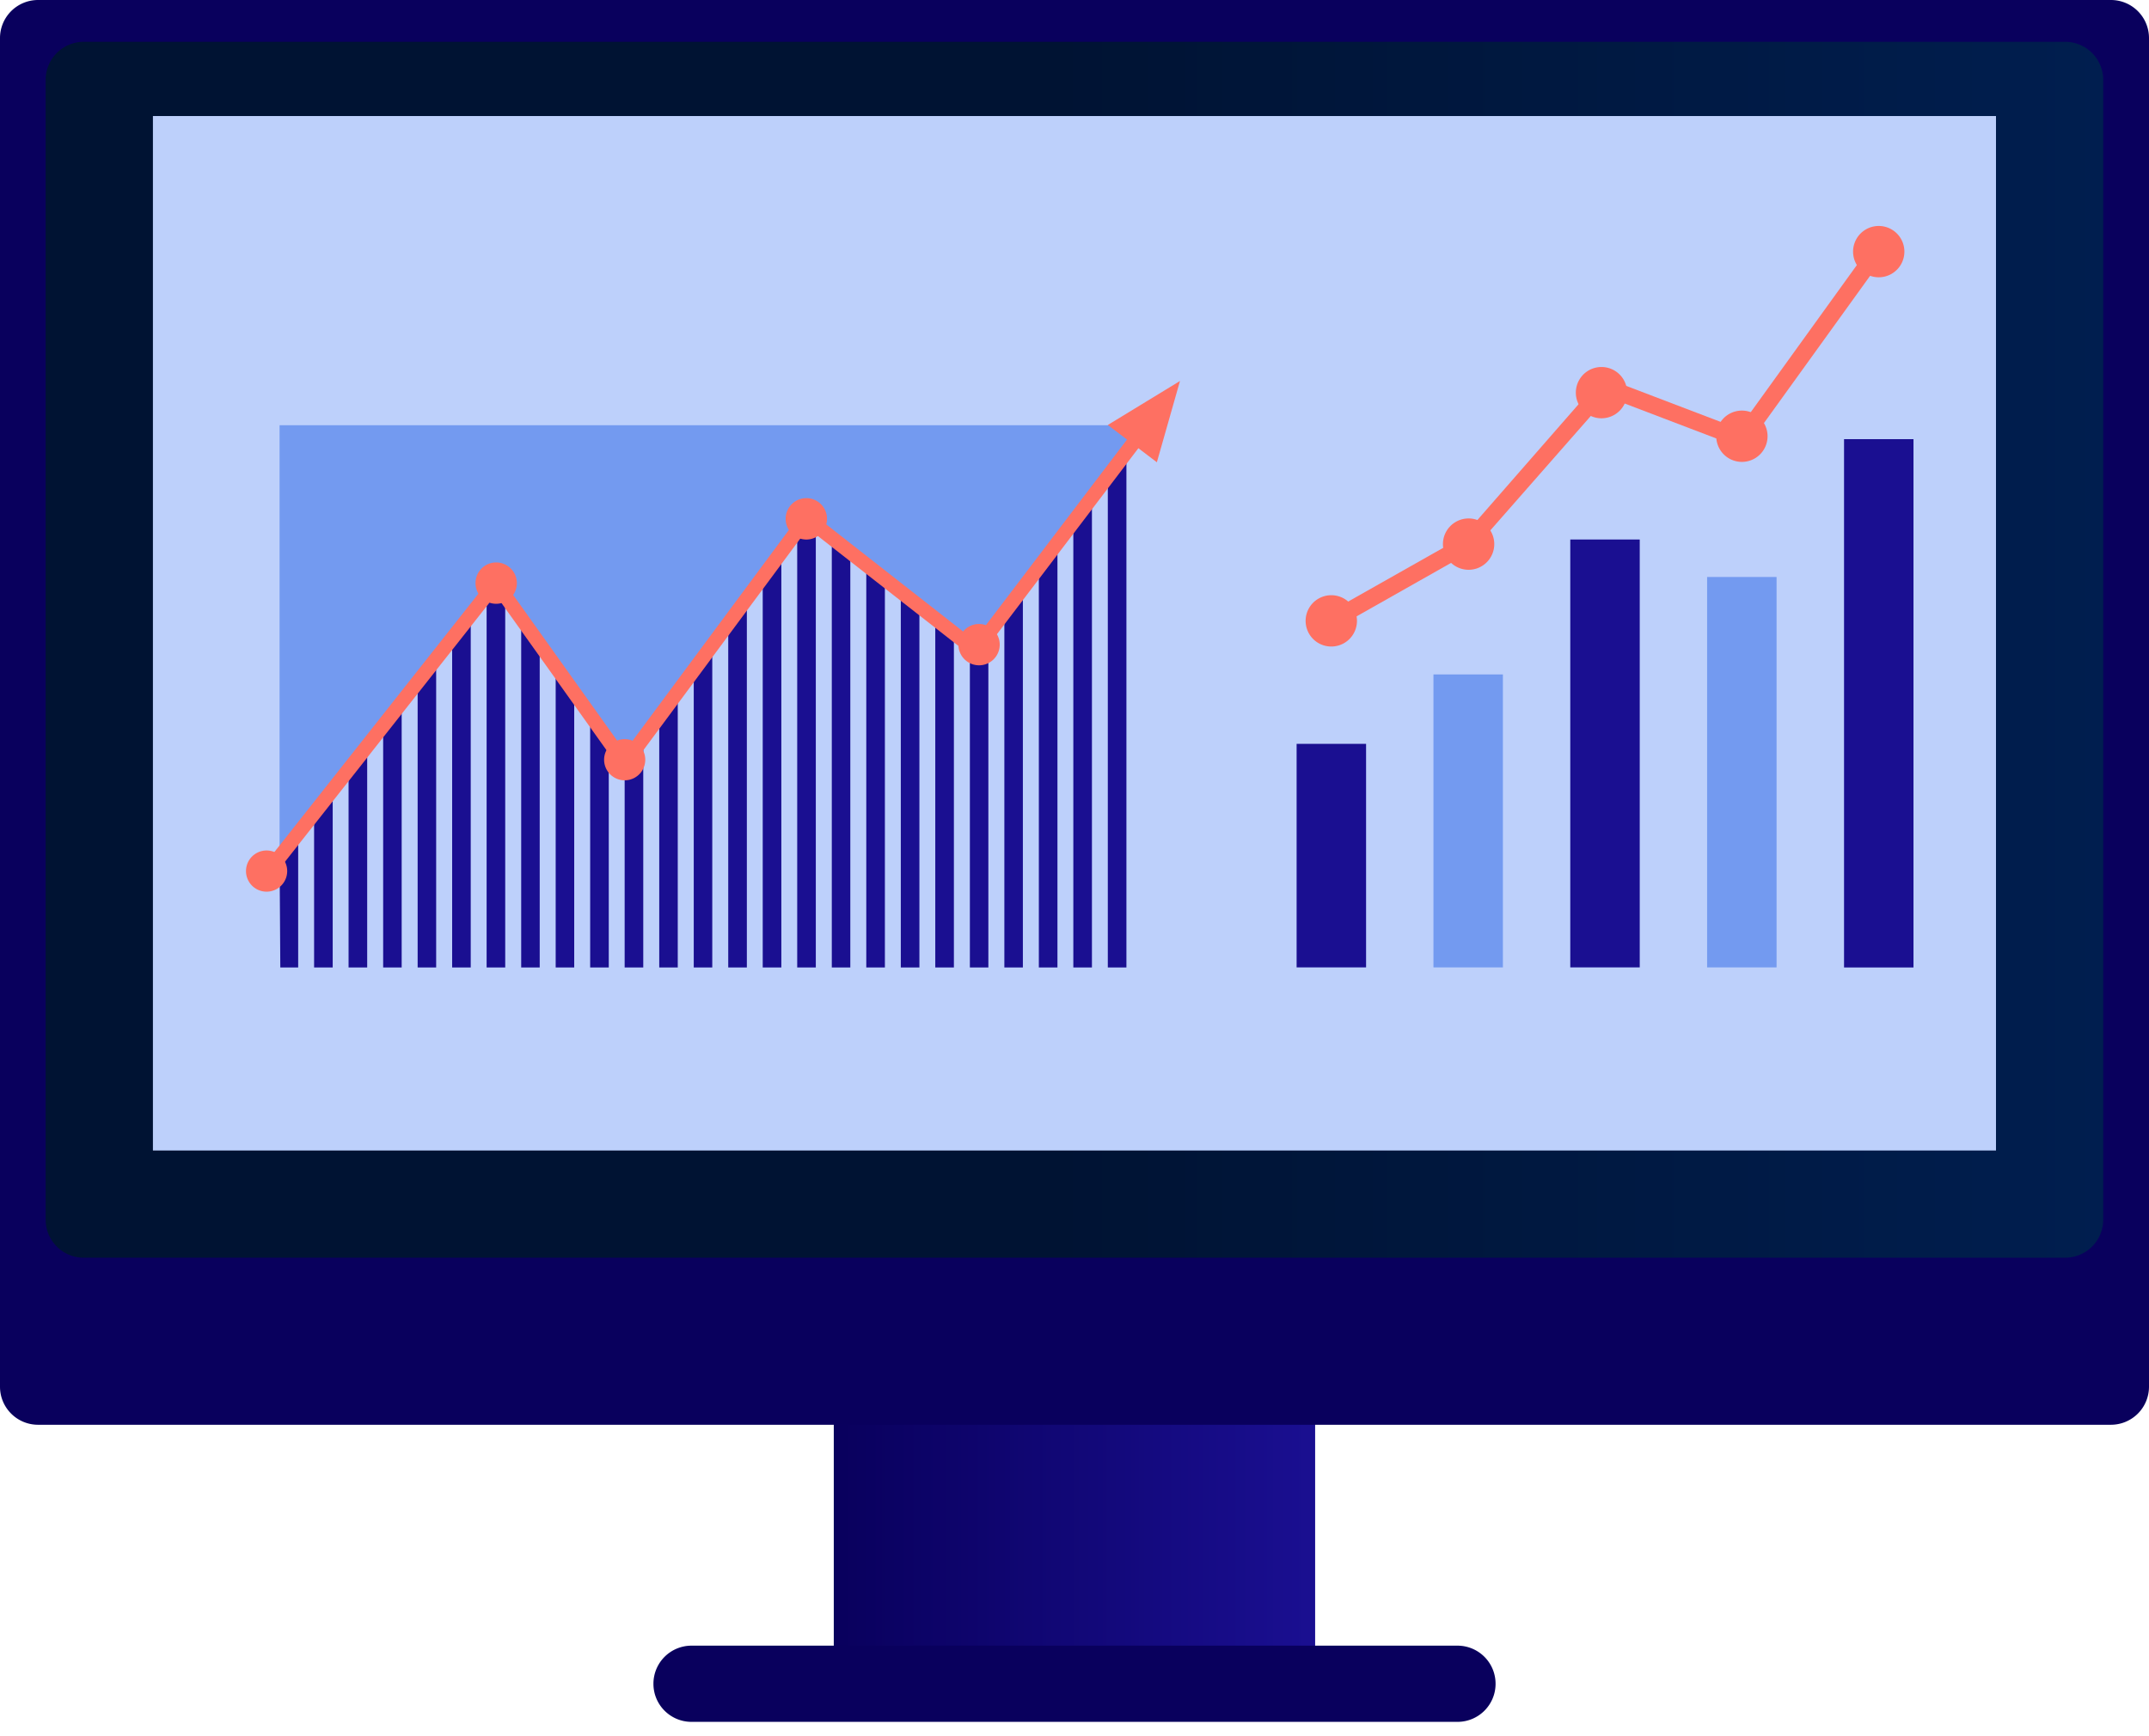 <svg width="125" height="101" fill="none" xmlns="http://www.w3.org/2000/svg">
    <g clip-path="url(#a)">
        <path d="M74.283 78.902H50.712a2.214 2.214 0 0 0-2.214 2.214v15.076c0 1.223.991 2.214 2.214 2.214h23.571a2.214 2.214 0 0 0 2.214-2.214V81.116a2.214 2.214 0 0 0-2.214-2.214z" fill="url(#b)"/>
        <path d="M84.778 95.744H40.222a2.214 2.214 0 0 0-2.214 2.214v.005c0 1.223.991 2.214 2.214 2.214h44.556c1.223 0 2.214-.99 2.214-2.214v-.005a2.214 2.214 0 0 0-2.214-2.214z" fill="url(#c)"/>
        <path d="M122.786 0H2.214A2.214 2.214 0 0 0 0 2.214v78.464c0 1.223.991 2.214 2.214 2.214h120.572A2.214 2.214 0 0 0 125 80.68V2.213A2.214 2.214 0 0 0 122.786 0z" fill="url(#d)"/>
        <path d="M120.124 2.433H4.87a2.214 2.214 0 0 0-2.214 2.214v66.312c0 1.223.991 2.214 2.214 2.214h115.254a2.214 2.214 0 0 0 2.213-2.214V4.647a2.214 2.214 0 0 0-2.213-2.214z" fill="url(#e)"/>
        <path d="M116.101 6.751H8.895v60.185H116.1V6.751z" fill="#BDD0FB"/>
        <path d="M79.46 43.277h-4.04v13.005h4.04V43.277z" fill="url(#f)"/>
        <path d="M87.419 39.238h-4.04v17.044h4.04V39.238z" fill="#739AF0"/>
        <path d="M95.378 31.388h-4.04v24.894h4.04V31.388z" fill="url(#g)"/>
        <path d="M103.337 33.569h-4.04v22.713h4.04V33.569z" fill="#739AF0"/>
        <path d="M111.301 25.55h-4.039v30.737h4.039V25.55z" fill="url(#h)"/>
        <path d="m77.682 36.553-.487-.863 7.888-4.46 8.129-9.305 7.926 3.023 7.741-10.736.803.58-8.183 11.353-7.997-3.05-7.861 8.954-7.96 4.505z" fill="url(#i)"/>
        <path d="M78.93 36.122a1.493 1.493 0 1 1-2.986 0 1.493 1.493 0 0 1 2.986 0z" fill="url(#j)"/>
        <path d="M86.916 31.618a1.493 1.493 0 1 1-2.985 0 1.493 1.493 0 0 1 2.985 0z" fill="url(#k)"/>
        <path d="M93.153 24.336a1.492 1.492 0 1 0 0-2.984 1.492 1.492 0 0 0 0 2.984z" fill="url(#l)"/>
        <path d="M101.32 26.873a1.492 1.492 0 1 0 .001-2.985 1.492 1.492 0 0 0-.001 2.985z" fill="url(#m)"/>
        <path d="M109.279 16.132a1.492 1.492 0 1 0 .001-2.985 1.492 1.492 0 0 0-.001 2.985z" fill="url(#n)"/>
        <path d="M16.262 49.86V24.74h50.444l-9.758 12.764-10.036-7.363-10.578 14.06-7.489-10.283-12.583 15.94z" fill="#739AF0"/>
        <path d="M65.52 56.287V26.304l-1.082 1.422v28.561h1.082z" fill="url(#o)"/>
        <path d="M63.514 56.287V28.944l-1.082 1.422v25.921h1.082z" fill="url(#p)"/>
        <path d="M61.508 56.288V31.585l-1.082 1.421v23.282h1.082z" fill="url(#q)"/>
        <path d="M59.497 56.288V34.225l-1.077 1.421v20.642h1.077z" fill="url(#r)"/>
        <path d="M57.49 56.287V36.865l-.737.973-.339-.268v18.717h1.077z" fill="url(#s)"/>
        <path d="M55.485 56.288V36.849l-1.083-.847v20.286h1.083z" fill="url(#t)"/>
        <path d="M53.479 56.287V35.274l-1.082-.841v21.854h1.082z" fill="url(#u)"/>
        <path d="M51.471 56.287V33.706l-1.082-.842v23.423h1.082z" fill="url(#v)"/>
        <path d="M49.46 56.287v-24.15l-1.077-.847v24.997h1.077z" fill="url(#w)"/>
        <path d="M47.453 56.287V30.568l-.54-.426-.542.732v25.413h1.082z" fill="url(#x)"/>
        <path d="M45.448 56.287V32.126l-1.083 1.454v22.707h1.083z" fill="url(#y)"/>
        <path d="M43.442 56.287V34.831l-1.083 1.455v20.001h1.083z" fill="url(#z)"/>
        <path d="M41.43 56.287v-18.75l-1.077 1.46v17.29h1.077z" fill="url(#A)"/>
        <path d="M39.423 56.287V40.25l-1.077 1.454v14.584h1.077z" fill="url(#B)"/>
        <path d="M37.416 56.288V42.955l-1.082 1.46v11.873h1.082z" fill="url(#C)"/>
        <path d="M35.41 56.287V43.113L34.328 41.6v14.688h1.082z" fill="url(#D)"/>
        <path d="M33.4 56.288V40.303l-1.078-1.514v17.498H33.4z" fill="url(#E)"/>
        <path d="M31.393 56.287V37.488l-1.077-1.514v20.313h1.077z" fill="url(#F)"/>
        <path d="M29.387 56.287V34.68l-.541-.76-.541.683v21.685h1.082z" fill="url(#G)"/>
        <path d="M27.381 56.287v-20.51L26.3 37.144v19.143h1.082z" fill="url(#H)"/>
        <path d="M25.37 56.287V38.32l-1.077 1.372v16.596h1.077z" fill="url(#I)"/>
        <path d="M23.364 56.288V40.86l-1.077 1.372v14.055h1.077z" fill="url(#J)"/>
        <path d="M21.358 56.288v-12.88l-1.083 1.367v11.513h1.083z" fill="url(#K)"/>
        <path d="M19.352 56.288V45.95l-1.082 1.366v8.97h1.082z" fill="url(#L)"/>
        <path d="M17.344 56.287v-7.795l-1.082 1.367.043 6.428h1.04z" fill="url(#M)"/>
        <path d="m15.836 51.073-.656-.514 13.682-17.328L36.34 43.71l10.496-14.158 9.84 7.702 9.702-12.764.661.503-10.21 13.43-9.835-7.69L36.33 45.12l-7.5-10.512-12.993 16.465z" fill="url(#N)"/>
        <path d="M16.705 50.68a1.198 1.198 0 1 1-2.396-.001 1.198 1.198 0 0 1 2.396 0z" fill="url(#O)"/>
        <path d="M30.065 33.919a1.203 1.203 0 1 1-1.202-1.197 1.208 1.208 0 0 1 1.202 1.197z" fill="url(#P)"/>
        <path d="M36.336 45.398a1.197 1.197 0 1 0 0-2.394 1.197 1.197 0 0 0 0 2.394z" fill="url(#Q)"/>
        <path d="M48.104 30.142a1.203 1.203 0 1 1-2.405.065 1.203 1.203 0 0 1 2.405-.066z" fill="url(#R)"/>
        <path d="M58.151 37.505a1.202 1.202 0 1 1-2.404 0 1.202 1.202 0 0 1 2.404 0z" fill="url(#S)"/>
        <path d="m68.636 22.166-4.198 2.559 2.853 2.17 1.345-4.729z" fill="url(#T)"/>
    </g>
    <defs>
        <linearGradient id="b" x1="48.498" y1="88.654" x2="76.497" y2="88.654" gradientUnits="userSpaceOnUse">
            <stop stop-color="#09005D"/>
            <stop offset="1" stop-color="#1A0F91"/>
        </linearGradient>
        <linearGradient id="c" x1="3443.89" y1="890.181" x2="7833.38" y2="890.181" gradientUnits="userSpaceOnUse">
            <stop stop-color="#09005D"/>
            <stop offset="1" stop-color="#1A0F91"/>
        </linearGradient>
        <linearGradient id="d" x1="0" y1="6284.9" x2="28583.8" y2="6284.9" gradientUnits="userSpaceOnUse">
            <stop stop-color="#09005D"/>
            <stop offset="1" stop-color="#1A0F91"/>
        </linearGradient>
        <linearGradient id="e" x1="2.656" y1="37.8" x2="122.337" y2="37.8" gradientUnits="userSpaceOnUse">
            <stop offset=".49" stop-color="#001333"/>
            <stop offset="1" stop-color="#001E4F"/>
        </linearGradient>
        <linearGradient id="f" x1="647.679" y1="1382.36" x2="647.679" y2="1072.85" gradientUnits="userSpaceOnUse">
            <stop stop-color="#09005D"/>
            <stop offset="1" stop-color="#1A0F91"/>
        </linearGradient>
        <linearGradient id="g" x1="781.272" y1="2594.72" x2="781.272" y2="1460.8" gradientUnits="userSpaceOnUse">
            <stop stop-color="#09005D"/>
            <stop offset="1" stop-color="#1A0F91"/>
        </linearGradient>
        <linearGradient id="h" x1="914.831" y1="3190.59" x2="914.831" y2="1462.22" gradientUnits="userSpaceOnUse">
            <stop stop-color="#09005D"/>
            <stop offset="1" stop-color="#1A0F91"/>
        </linearGradient>
        <linearGradient id="i" x1="77.195" y1="25.38" x2="109.682" y2="25.38" gradientUnits="userSpaceOnUse">
            <stop offset=".03" stop-color="#FE7062"/>
            <stop offset="1" stop-color="#FE7062"/>
        </linearGradient>
        <linearGradient id="j" x1="490.633" y1="231.855" x2="506.899" y2="231.855" gradientUnits="userSpaceOnUse">
            <stop offset=".03" stop-color="#FE7062"/>
            <stop offset="1" stop-color="#FE7062"/>
        </linearGradient>
        <linearGradient id="k" x1="542.077" y1="202.758" x2="558.343" y2="202.758" gradientUnits="userSpaceOnUse">
            <stop offset=".03" stop-color="#FE7062"/>
            <stop offset="1" stop-color="#FE7062"/>
        </linearGradient>
        <linearGradient id="l" x1="592.157" y1="146.08" x2="608.424" y2="146.08" gradientUnits="userSpaceOnUse">
            <stop offset=".03" stop-color="#FE7062"/>
            <stop offset="1" stop-color="#FE7062"/>
        </linearGradient>
        <linearGradient id="m" x1="644.886" y1="162.466" x2="661.182" y2="162.466" gradientUnits="userSpaceOnUse">
            <stop offset=".03" stop-color="#FE7062"/>
            <stop offset="1" stop-color="#FE7062"/>
        </linearGradient>
        <linearGradient id="n" x1="696.302" y1="93.076" x2="712.598" y2="93.076" gradientUnits="userSpaceOnUse">
            <stop offset=".03" stop-color="#FE7062"/>
            <stop offset="1" stop-color="#FE7062"/>
        </linearGradient>
        <linearGradient id="o" x1="193.097" y1="3113.67" x2="193.097" y2="1469.09" gradientUnits="userSpaceOnUse">
            <stop stop-color="#09005D"/>
            <stop offset="1" stop-color="#1A0F91"/>
        </linearGradient>
        <linearGradient id="p" x1="187.118" y1="2844.44" x2="187.118" y2="1476.75" gradientUnits="userSpaceOnUse">
            <stop stop-color="#09005D"/>
            <stop offset="1" stop-color="#1A0F91"/>
        </linearGradient>
        <linearGradient id="q" x1="181.14" y1="2575.21" x2="181.14" y2="1458.9" gradientUnits="userSpaceOnUse">
            <stop stop-color="#09005D"/>
            <stop offset="1" stop-color="#1A0F91"/>
        </linearGradient>
        <linearGradient id="r" x1="174.572" y1="2305.99" x2="174.572" y2="1415.55" gradientUnits="userSpaceOnUse">
            <stop stop-color="#09005D"/>
            <stop offset="1" stop-color="#1A0F91"/>
        </linearGradient>
        <linearGradient id="s" x1="168.604" y1="2036.76" x2="168.604" y2="1346.69" gradientUnits="userSpaceOnUse">
            <stop stop-color="#09005D"/>
            <stop offset="1" stop-color="#1A0F91"/>
        </linearGradient>
        <linearGradient id="t" x1="163.189" y1="2124.83" x2="163.189" y2="1372.02" gradientUnits="userSpaceOnUse">
            <stop stop-color="#09005D"/>
            <stop offset="1" stop-color="#1A0F91"/>
        </linearGradient>
        <linearGradient id="u" x1="157.211" y1="2284.8" x2="157.211" y2="1411.06" gradientUnits="userSpaceOnUse">
            <stop stop-color="#09005D"/>
            <stop offset="1" stop-color="#1A0F91"/>
        </linearGradient>
        <linearGradient id="v" x1="151.231" y1="2444.78" x2="151.231" y2="1440.85" gradientUnits="userSpaceOnUse">
            <stop stop-color="#09005D"/>
            <stop offset="1" stop-color="#1A0F91"/>
        </linearGradient>
        <linearGradient id="w" x1="144.753" y1="2605.31" x2="144.753" y2="1462.16" gradientUnits="userSpaceOnUse">
            <stop stop-color="#09005D"/>
            <stop offset="1" stop-color="#1A0F91"/>
        </linearGradient>
        <linearGradient id="x" x1="139.258" y1="2722.37" x2="139.258" y2="1471.82" gradientUnits="userSpaceOnUse">
            <stop stop-color="#09005D"/>
            <stop offset="1" stop-color="#1A0F91"/>
        </linearGradient>
        <linearGradient id="y" x1="133.28" y1="2520.03" x2="133.28" y2="1451.85" gradientUnits="userSpaceOnUse">
            <stop stop-color="#09005D"/>
            <stop offset="1" stop-color="#1A0F91"/>
        </linearGradient>
        <linearGradient id="z" x1="127.302" y1="2244.11" x2="127.302" y2="1401.98" gradientUnits="userSpaceOnUse">
            <stop stop-color="#09005D"/>
            <stop offset="1" stop-color="#1A0F91"/>
        </linearGradient>
        <linearGradient id="A" x1="120.915" y1="1968.2" x2="120.915" y2="1325.08" gradientUnits="userSpaceOnUse">
            <stop stop-color="#09005D"/>
            <stop offset="1" stop-color="#1A0F91"/>
        </linearGradient>
        <linearGradient id="B" x1="114.944" y1="1691.72" x2="114.944" y2="1221.16" gradientUnits="userSpaceOnUse">
            <stop stop-color="#09005D"/>
            <stop offset="1" stop-color="#1A0F91"/>
        </linearGradient>
        <linearGradient id="C" x1="109.349" y1="1415.81" x2="109.349" y2="1090.63" gradientUnits="userSpaceOnUse">
            <stop stop-color="#09005D"/>
            <stop offset="1" stop-color="#1A0F91"/>
        </linearGradient>
        <linearGradient id="D" x1="103.371" y1="1554.04" x2="103.371" y2="1159.37" gradientUnits="userSpaceOnUse">
            <stop stop-color="#09005D"/>
            <stop offset="1" stop-color="#1A0F91"/>
        </linearGradient>
        <linearGradient id="E" x1="97.064" y1="1840.55" x2="97.064" y2="1280.44" gradientUnits="userSpaceOnUse">
            <stop stop-color="#09005D"/>
            <stop offset="1" stop-color="#1A0F91"/>
        </linearGradient>
        <linearGradient id="F" x1="91.096" y1="2127.62" x2="91.096" y2="1372.78" gradientUnits="userSpaceOnUse">
            <stop stop-color="#09005D"/>
            <stop offset="1" stop-color="#1A0F91"/>
        </linearGradient>
        <linearGradient id="G" x1="85.42" y1="2337.2" x2="85.42" y2="1421.88" gradientUnits="userSpaceOnUse">
            <stop stop-color="#09005D"/>
            <stop offset="1" stop-color="#1A0F91"/>
        </linearGradient>
        <linearGradient id="H" x1="79.442" y1="2147.68" x2="79.442" y2="1378.15" gradientUnits="userSpaceOnUse">
            <stop stop-color="#09005D"/>
            <stop offset="1" stop-color="#1A0F91"/>
        </linearGradient>
        <linearGradient id="I" x1="73.216" y1="1888.49" x2="73.216" y2="1297.88" gradientUnits="userSpaceOnUse">
            <stop stop-color="#09005D"/>
            <stop offset="1" stop-color="#1A0F91"/>
        </linearGradient>
        <linearGradient id="J" x1="67.258" y1="1629.29" x2="67.258" y2="1193.97" gradientUnits="userSpaceOnUse">
            <stop stop-color="#09005D"/>
            <stop offset="1" stop-color="#1A0F91"/>
        </linearGradient>
        <linearGradient id="K" x1="61.491" y1="1369.54" x2="61.491" y2="1066.12" gradientUnits="userSpaceOnUse">
            <stop stop-color="#09005D"/>
            <stop offset="1" stop-color="#1A0F91"/>
        </linearGradient>
        <linearGradient id="L" x1="55.513" y1="1110.35" x2="55.513" y2="914.874" gradientUnits="userSpaceOnUse">
            <stop stop-color="#09005D"/>
            <stop offset="1" stop-color="#1A0F91"/>
        </linearGradient>
        <linearGradient id="M" x1="49.533" y1="851.151" x2="49.533" y2="739.993" gradientUnits="userSpaceOnUse">
            <stop stop-color="#09005D"/>
            <stop offset="1" stop-color="#1A0F91"/>
        </linearGradient>
        <linearGradient id="N" x1="1455.32" y1="1861.91" x2="6375.25" y2="1861.91" gradientUnits="userSpaceOnUse">
            <stop offset=".03" stop-color="#FE7062"/>
            <stop offset="1" stop-color="#FE7062"/>
        </linearGradient>
        <linearGradient id="O" x1="76.993" y1="271.456" x2="87.48" y2="271.456" gradientUnits="userSpaceOnUse">
            <stop offset=".03" stop-color="#FE7062"/>
            <stop offset="1" stop-color="#FE7062"/>
        </linearGradient>
        <linearGradient id="P" x1="149.316" y1="181.965" x2="159.875" y2="181.965" gradientUnits="userSpaceOnUse">
            <stop offset=".03" stop-color="#FE7062"/>
            <stop offset="1" stop-color="#FE7062"/>
        </linearGradient>
        <linearGradient id="Q" x1="189.043" y1="236.605" x2="199.554" y2="236.605" gradientUnits="userSpaceOnUse">
            <stop offset=".03" stop-color="#FE7062"/>
            <stop offset="1" stop-color="#FE7062"/>
        </linearGradient>
        <linearGradient id="R" x1="246.847" y1="161.595" x2="257.406" y2="161.595" gradientUnits="userSpaceOnUse">
            <stop offset=".03" stop-color="#FE7062"/>
            <stop offset="1" stop-color="#FE7062"/>
        </linearGradient>
        <linearGradient id="S" x1="301.055" y1="201.324" x2="311.614" y2="201.324" gradientUnits="userSpaceOnUse">
            <stop offset=".03" stop-color="#FE7062"/>
            <stop offset="1" stop-color="#FE7062"/>
        </linearGradient>
        <linearGradient id="T" x1="559.319" y1="234.378" x2="591.561" y2="234.378" gradientUnits="userSpaceOnUse">
            <stop offset=".03" stop-color="#FE7062"/>
            <stop offset="1" stop-color="#FE7062"/>
        </linearGradient>
        <clipPath id="a">
            <path fill="#fff" d="M0 0h125v100.177H0z"/>
        </clipPath>
    </defs>
</svg>
